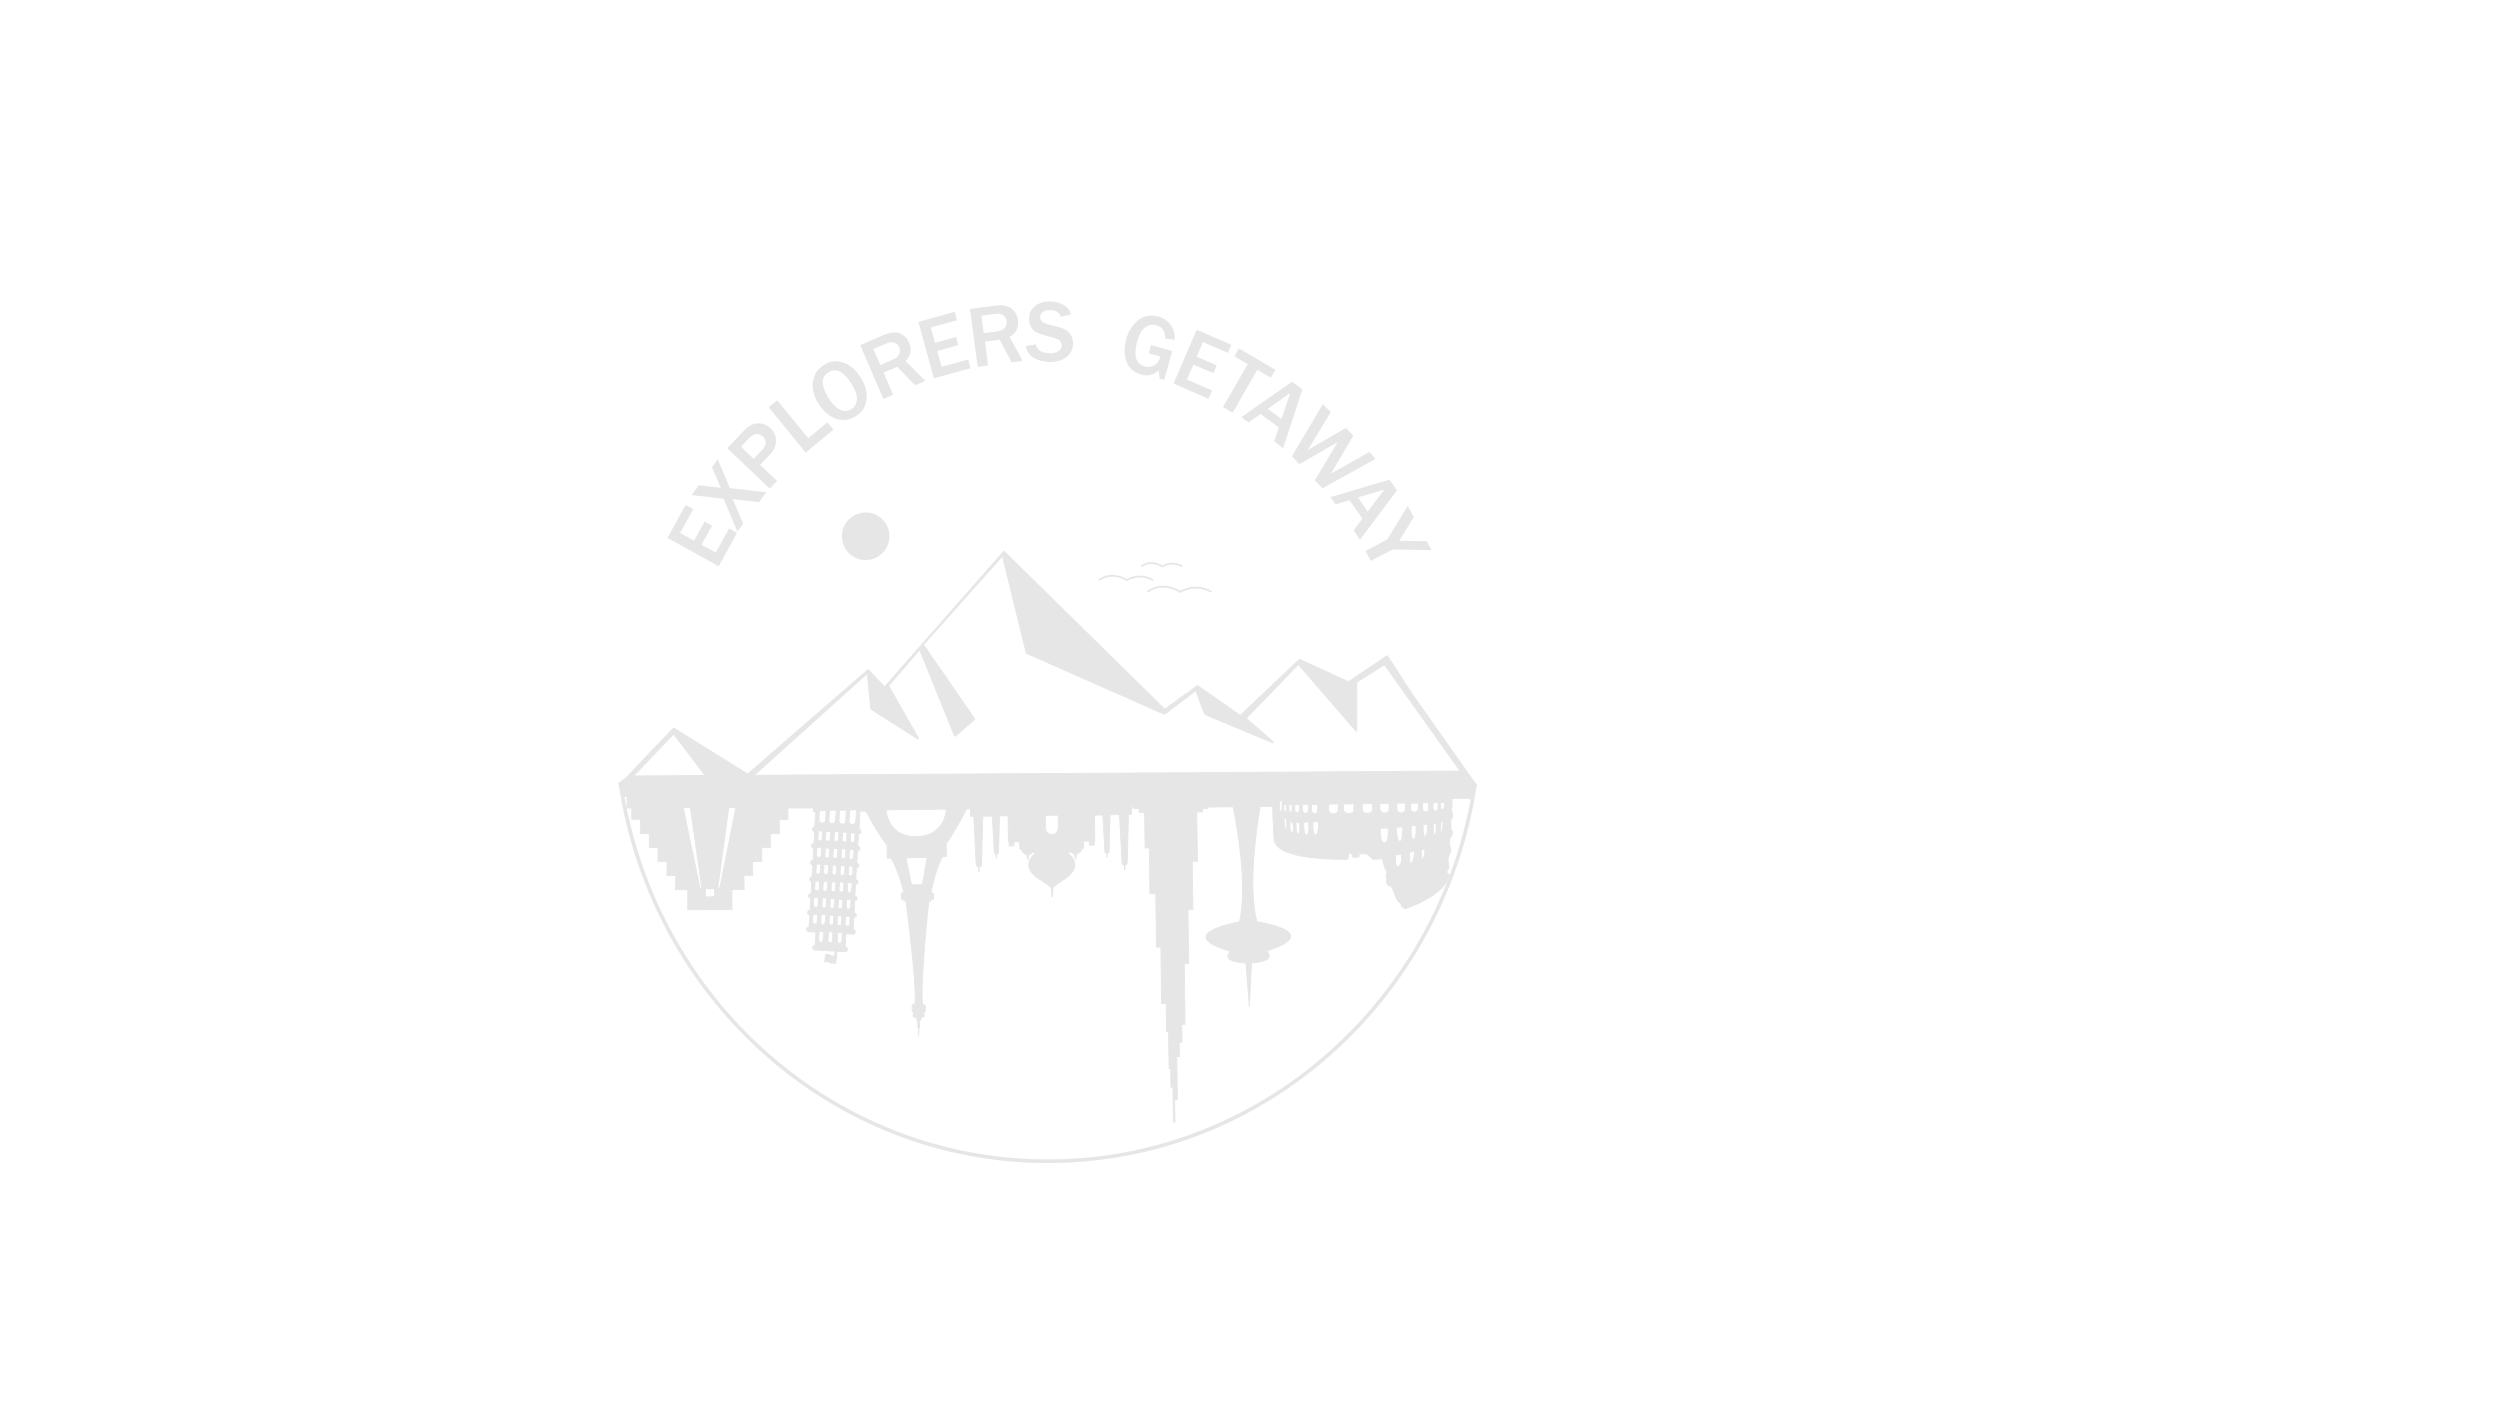 <?xml version="1.0" encoding="utf-8"?>
<!-- Generator: Adobe Illustrator 21.0.0, SVG Export Plug-In . SVG Version: 6.00 Build 0)  -->
<svg version="1.1" xmlns="http://www.w3.org/2000/svg" xmlns:xlink="http://www.w3.org/1999/xlink" x="0px" y="0px"
	 viewBox="0 0 1366 768" style="enable-background:new 0 0 1366 768;" xml:space="preserve">
<style type="text/css">
	.st0{fill:none;stroke:#000000;stroke-width:2;stroke-miterlimit:10;}
	.st1{fill:none;stroke:#E6E6E6;stroke-width:2;stroke-miterlimit:10;}
	.st2{stroke:#000000;stroke-width:0.5;stroke-miterlimit:10;}
	.st3{fill:#E6E6E6;stroke:#E6E6E6;stroke-width:0.5;stroke-miterlimit:10;}
	.st4{fill:#E6E6E6;}
	.st5{fill:none;stroke:#E6E6E6;stroke-miterlimit:10;}
</style>
<g id="Layer_2">
	<path class="st0" d="M339.2,428c0,0.2,0,0.3,0.1,0.5c0,0.1,0,0.2,0,0.3c0,0.3,0.1,0.5,0.1,0.7c0,0,0,0.1,0,0.1"/>
	<path class="st1" d="M339,428c17.2,116.9,115.2,206.5,233.5,206.5c118.2,0,216.1-89.4,233.5-206.1"/>
	<path class="st0" d="M805,428c0,0.2,0,0.4-0.1,0.6"/>
	<g id="Layer_1">
		<path class="st2" d="M340.5,428.7c0-0.1-0.2-0.2-0.3-0.2h-1.4c-0.1,0-0.2,0-0.2,0.1c0.1,0.1,0.2,0.1,0.3,0.1L340.5,428.7
			C340.5,428.8,340.5,428.7,340.5,428.7z"/>
		<path class="st2" d="M804.8,428.8L804.8,428.8c0.1,0,0.1-0.1,0.1-0.1C804.9,428.7,804.8,428.7,804.8,428.8z"/>
		<path class="st3" d="M806,428C806,428,806,428,806,428l-34.3-48.7l-13.5-20.8c-0.1-0.2-0.4-0.2-0.5-0.1l-20.8,14
			c-0.1,0.1-0.3,0.1-0.4,0l-26.3-12.1c-0.1-0.1-0.3,0-0.4,0.1l-31.9,30.3c-0.1,0.1-0.3,0.1-0.5,0l-22.9-16c-0.1-0.1-0.3-0.1-0.4,0
			l-17.4,12.6c-0.2,0.1-0.3,0.1-0.5,0l-87.4-85.9c-0.2-0.2-0.4-0.2-0.5,0l-64.7,73.6c-0.2,0.2-0.4,0.2-0.6,0l-8.4-9
			c-0.1-0.1-0.4-0.2-0.5,0l-65.4,56.8c-0.1,0.1-0.3,0.1-0.4,0l-40-24.9c-0.2-0.1-0.4-0.1-0.5,0.1c-2,2.1-17.6,18.3-25.2,26.5
			c-1.6,1.8-5.1,3.1-4.1,4.1c0,0,0,0.1,0.1,0.1c0-0.1,0.1-0.1,0.2-0.1h1.4c0.1,0,0.3,0.1,0.3,0.2c0,0,0,0,0,0.1c0,0,0,0,0,0v0.4
			c0,0.2-0.1,0.3-0.3,0.3h-0.6c0,0-0.1,0.1-0.1,0.1c0.2,1.8,0.5,3.6,0.8,5.4h2.3l0,6.4l2.6,0l0,6.2l4.7,0l0,7.8l4.9,0l0,7.6l4.7,0
			l0,7.7l5,0l-0.1,7.6l4.9,0l-0.2,7.7l6.7,0l0,11l24.1-0.1l0-11l6.7,0l-0.2-7.7l4.9,0l-0.1-7.6l5,0l0-7.7l4.7,0l0-7.5l4.9,0l0-7.8
			l4.7,0l0-6.2l14,0l0,2l1.2,0c0,1-0.1,2-0.2,3c-0.1,1.6-0.2,3.2-0.3,4.8c0,0.3-0.1,0.5-0.4,0.6c-0.6,0.1-0.9,0.6-0.9,1.1
			c0,0.6,0.3,1,0.8,1.2c0.3,0.1,0.4,0.2,0.4,0.5c-0.1,1.2-0.1,2.5-0.2,3.7c0,0.7-0.1,1.4-0.1,2.1c0,0.2-0.1,0.4-0.4,0.4
			c-0.6,0.1-1,0.6-1,1.2c0,0.6,0.3,1.1,0.9,1.3c0.2,0.1,0.3,0.2,0.3,0.4c0,0.8-0.1,1.6-0.1,2.5c0,1.1-0.2,2.3-0.2,3.4
			c0,0.2-0.1,0.4-0.4,0.4c-0.6,0.2-1,0.6-1,1.2c0,0.6,0.3,1,1,1.2c0.2,0.1,0.2,0.2,0.2,0.3c-0.1,1.3-0.2,2.5-0.2,3.7
			c0,0.7-0.1,1.4-0.1,2.2c0,0.2-0.1,0.4-0.4,0.5c-0.6,0.1-1,0.6-1,1.2c0,0.5,0.3,1,0.9,1.2c0.2,0.1,0.3,0.1,0.2,0.3
			c-0.1,2-0.2,4-0.3,6c0,0.2-0.1,0.3-0.3,0.4c-0.7,0.2-1.1,0.6-1.1,1.2c0,0.6,0.3,1,0.9,1.2c0.2,0.1,0.3,0.2,0.3,0.4
			c-0.1,2-0.3,3.9-0.4,5.9c0,0.2-0.1,0.3-0.3,0.4c-0.6,0.1-1,0.5-1,1.1c-0.1,0.5,0.2,1.1,0.7,1.3c0.5,0.2,0.5,0.4,0.4,0.7
			c-0.1,1.9-0.2,3.7-0.3,5.6c0,0.3-0.1,0.4-0.4,0.5c-0.7,0.1-1,0.7-0.9,1.4c0.1,0.6,0.6,1,1.2,1.1c1.1,0.1,2.1,0.1,3.2,0.2
			c0.6,0,0.6,0,0.6,0.6c-0.1,0.9-0.1,1.8-0.2,2.7c-0.1,1.2-0.2,2.4-0.2,3.6c0,0.3-0.1,0.3-0.4,0.4c-0.6,0.2-1,0.7-1,1.2
			c0,0.8,0.6,1.3,1.4,1.3c1.3,0,2.6,0.1,3.9,0.2c1.6,0.1,3.3,0.2,5,0.3c0.7,0,1.3,0.1,2,0.1c-0.1,0.8-0.1,1.5-0.2,2.3
			c0,0.1,0,0.1-0.1,0.2c-0.4,0.3-0.9,0.3-1.4,0.2c-0.4-0.1-0.7-0.3-1.1-0.5c-0.3-0.1-0.5-0.3-0.8-0.4c-0.6-0.2-1.1-0.2-1.6,0.2
			c-0.1,0-0.1,0.1-0.1,0.1c-0.1,1.3-0.2,2.5-0.3,3.7c0,0,0,0.1,0,0.1c0,0,0.1,0,0.1,0c0.4-0.2,0.8-0.3,1.2-0.3
			c0.3,0,0.6,0.2,0.8,0.3c0.4,0.2,0.8,0.4,1.2,0.6c0.3,0.1,0.7,0.2,1,0.1c0.3-0.1,0.5-0.2,0.7-0.3c0,0,0,0.1,0,0.1
			c0,0.2,0.4,0.4,0.6,0.4c0.2-0.1,0.4-0.3,0.4-0.4c0.1-1.1,0.2-2.3,0.3-3.4c0.1-1,0.1-1.9,0.2-2.9c0.2,0,0.4,0,0.6,0
			c1.3,0.1,2.6,0.1,3.9,0.2c0.7,0,1.2-0.4,1.3-1.1c0.1-0.6-0.3-1.2-0.9-1.4c-0.2-0.1-0.3-0.2-0.3-0.4c0.1-2.2,0.3-4.4,0.4-6.5
			c0-0.3,0.1-0.4,0.4-0.4c1.1,0.1,2.3,0.2,3.4,0.2c0.7,0,1.1-0.3,1.3-1c0.1-0.6-0.2-1.2-0.8-1.4c-0.3-0.1-0.3-0.3-0.3-0.5
			c0.1-1.3,0.1-2.5,0.2-3.7c0-0.7,0.1-1.4,0.1-2.1c0-0.2,0.1-0.4,0.4-0.4c0.6-0.2,1-0.6,1-1.1c0-0.6-0.3-1-0.9-1.3
			c-0.2-0.1-0.3-0.2-0.3-0.5c0.1-1,0-2,0.3-3c0,0,0-0.1-0.1-0.1c-0.1-0.1-0.1-0.3-0.1-0.4c0.1-0.8,0.1-1.6,0.1-2.4
			c0-0.3,0.1-0.4,0.4-0.4c0.6-0.1,1-0.6,1-1.2c0-0.5-0.4-1.1-0.9-1.2c-0.2-0.1-0.3-0.1-0.3-0.3c0.1-1.9,0.2-3.9,0.4-5.8
			c0-0.3,0-0.4,0.3-0.5c0.7-0.2,1-0.6,1-1.2c0-0.5-0.3-1-1-1.2c-0.2-0.1-0.2-0.2-0.2-0.3c0.1-2,0.2-4,0.3-5.9c0-0.2,0.1-0.4,0.3-0.4
			c0.6-0.2,1-0.6,1.1-1.2c0-0.5-0.3-1-0.9-1.3c-0.3-0.1-0.3-0.3-0.3-0.5c0.1-0.8,0.1-1.5,0.2-2.3c0.1-1.1,0.1-2.2,0.2-3.4
			c0-0.4,0.1-0.5,0.5-0.6c0.6-0.2,0.9-0.6,0.9-1.2c0-0.4-0.3-1-0.8-1.1c-0.5-0.1-0.5-0.4-0.4-0.8c0.1-1.9,0.3-3.7,0.4-5.6
			c0-0.3,0.1-0.4,0.4-0.5c0.6-0.1,1-0.6,1-1.1c0-0.6-0.2-1.1-0.8-1.3c-0.3-0.1-0.3-0.2-0.3-0.5c0.1-1.3,0.2-2.6,0.2-3.9
			c0.1-1.9,0.2-3.7,0.3-5.6l3.2,0c2.2,4,7.4,13.3,11.6,18.6l0.1,7.1l2.1,0c0,0,4.3,7,6.9,18.6l-1.3,0.7l0,3.1l1.4,0l0,1l1.1,0
			c0,0,6.1,44.9,4.9,56.4c0,0-1.3,0.1-1.5,0.5l0,2.8c0,0,0.5,1.2,1,1.7l0,0.7h-0.5l0,0.9c0,0,1.2,0.8,2.1,1l0,1.3l0.5,0l0,3.8l0.3,0
			l0.2,4.5l0.1-4.5h0.3l0-3.8l0.5,0l0-1.3c0.9-0.1,2.1-1,2.1-1v-0.8l-0.4,0l0-0.7c0.5-0.4,1-1.7,1-1.7l0-2.8
			c-0.3-0.3-1.5-0.4-1.5-0.4c-1.5-11.5,3.4-56.5,3.4-56.5l1.1,0l0-1l1.4,0l0-3.1l-1.3-0.6C511,475.1,515,468,515,468l2.1,0l-0.1-7.1
			c4-5.4,9.1-14.8,11.1-18.9l2.2,0l0,3.6c0,0.3,0.3,0.5,0.5,0.5l0.8,0c0.3,0,0.5,0.2,0.5,0.5l1.3,25.7c0,0.1,0,1.2,1.2,1.3
			c0,0,0.1,0,0.1,0.1l0.1,2.4c0,0,0,0.2,0.1,0.2c0.1,0,0.1-0.1,0.1-0.2c0,0,0,0,0,0l0-2.4c0,0,0-0.1,0.1-0.1
			c1.3-0.2,1.2-1.4,1.2-1.4l0.7-26.2l5.2-0.1l1.1,19.8c0,0.1,0,1,1,1l0.1,1.9c0,0,0,0.1,0.1,0.1c0.1,0,0.1-0.1,0.1-0.1l0-1.9
			c1-0.1,1-1,1-1.1v0l0.5-19.8l4.7-0.1l0.2,14.1l0.4,0l0,2.4l2.6,0l0-2.2l3.2,0l0,3.9l1,0c0,0-0.3,2,3,3.2c0,0,0,0,0,0
			c0,0.5,0.5,5.8,0.8,0c0,0,0,0,0,0c0.1,0,1.5-0.4,2.5-1.9l0.2,0l0,0.6l1.2,0v0.3c0,0-4.2,3.1-3.8,7.1c0.5,4,5.6,7,5.6,7
			s6.5,4.1,6.8,4.9c0,0,0.1,4.7,0.4,4.9h0.1c0.3-0.2,0.3-4.9,0.3-4.9c0.3-0.8,6.6-5,6.6-5s5.1-3.1,5.4-7.1c0.4-4-3.9-7-3.9-7v-0.3
			l1.1,0V465h0.2c1.1,1.4,2.5,1.8,2.6,1.8c0,0,0,0,0,0c0.4,5.7,0.7,0.4,0.8,0c0,0,0,0,0,0c3.2-1.3,2.9-3.3,2.9-3.3l1,0l0-3.9l3.2,0
			l0,2.2l2.6,0l0-2.3h0.4l-0.2-14.1l4.6-0.1l1.1,19.9c0,0.1,0,1,1,1l0.1,1.9c0,0,0,0.1,0.1,0.1c0.1,0,0.1-0.1,0.1-0.1c0,0,0,0,0,0
			l0-1.9c1-0.1,1-1,1-1.1v0l0.5-19.9l5.2-0.1l1.4,26.2c0,0.1,0,1.2,1.2,1.4c0,0,0,0,0,0.1l0.1,2.4c0,0,0,0.2,0.1,0.2
			c0.1,0,0.1-0.1,0.1-0.2c0,0,0,0,0,0l0-2.4c0,0,0,0,0.1-0.1c1.3-0.1,1.2-1.4,1.2-1.4l0.7-25.8c0-0.3,0.2-0.5,0.5-0.5l0.7,0
			c0.3,0,0.5-0.2,0.5-0.5l0-3.6l1.2,0l0,0.9l2.9,0l0,2.1l3,0l0.3,19.4l2.3,0l0.3,25l3.2,0l0.4,29.2l2.4,0l0.4,30.8l2.5,0l0.2,15.4
			l1.1,0l0.3,20.1l0.9,0l0.1,10.2l1.1,0l0.3,19.1l0.8,0l-0.2-12.2l1.5,0l-0.3-23.6l1.4,0l-0.1-7.8l1.5,0l-0.1-9.8l1.8,0l-0.4-33.2
			l2.4,0l-0.4-29.5l2.7,0l-0.4-26.4l2.9,0l-0.4-27l3.2,0l0-1.9l2.9,0l0-0.7v0l13.8-0.2c0,0,0,0.1,0,0.2c1.9,9.2,8.1,42.2,3.5,62.7
			c0,0-37.7,6.6-4.9,16.1c0,0-6.7,5.5,8.4,6.4l1.6,20.8l0.2,3l1.2-23.8c15-1.3,8.2-6.6,8.2-6.6c32.6-10.3-5.3-16-5.3-16
			c-5.1-20.2,0.2-53.2,1.8-62.6c0-0.1,0-0.2,0.1-0.3l6.7-0.1c0,0.1,0,0.2,0,0.4c0.1,1.5,0.2,3,0.2,4.4c0.2,4.2,0.4,8.4,0.6,12.6
			c0.1,1.8,0.8,3.3,2.1,4.6c1.7,1.6,3.7,2.6,5.9,3.3c6.2,2.2,12.7,2.8,19.2,3.3c2.1,0.1,4.3,0.2,6.4,0.3c2.1,0,4.1,0,6.2,0
			c0.4,0,0.6-0.2,0.7-0.6c0-0.6,0.2-1.2,0.2-1.8c0-0.5,0.3-0.7,0.8-0.7c1.5,0,1.3-0.1,1.3,1.2c0,0.1,0,0.1,0,0.2
			c0,0.4,0.2,0.6,0.6,0.6c0.6,0,1.1,0,1.7,0c1.4,0,1.4,0,1.4-1.3c0-0.4,0.1-0.6,0.6-0.6c1.1,0,2.1,0,3.2,0c0.3,0,0.6,0.1,0.8,0.3
			c0.8,0.8,1.7,1.5,2.5,2.3c0.3,0.3,0.7,0.4,1.1,0.4c1.2,0,2.4-0.1,3.5-0.3c0.6-0.1,0.9,0.1,1.1,0.7c0.4,1.3,0.8,2.7,1.2,4
			c0.2,0.6,0.4,1.3,0.9,1.8c0.5,0.5,0.5,1.2,0.1,1.8c-0.2,0.2-0.2,0.5-0.2,0.8c0.2,1.3,0.1,2.6,0.2,3.9c0,0.8,1.2,1.9,2,1.9
			c0.5,0,0.8,0.2,0.9,0.6c0.8,1.9,1.6,3.8,2.3,5.8c0.5,1.3,1.1,2.3,2.3,2.9c0.4,0.2,0.5,0.5,0.5,0.9c-0.1,0.6,0.2,0.9,0.7,1.2
			c0.3,0.2,0.5,0.4,0.8,0.6c0.4,0.4,0.8,0.4,1.3,0.2c2.5-0.9,5.1-1.9,7.5-3.1c4.3-2.1,8.4-4.5,11.7-7.9c1.9-1.9,3.4-4.1,4.1-6.7
			c0.2-0.5,0.1-0.9-0.4-1.2c-1.1-0.6-1-0.7-0.4-1.9c0.1-0.3,0.3-0.6,0.5-0.8c0.2-0.3,0.3-0.7,0.2-1c-0.2-0.9-0.2-1.8-0.3-2.8
			c-0.1-1.4-0.3-2.8,0.7-4.1c0.4-0.5,0.5-1.2,0.6-1.8c0.1-0.7,0.1-1.4-0.2-2.1c-0.2-0.4-0.3-0.7-0.3-1.1c0-0.5,0-1.1,0-1.6
			c-0.1-1.2-0.1-2.5,1-3.4c0.1,0,0.1-0.1,0.1-0.2c0.6-1.1,0.7-2.1-0.2-3.1c-0.2-0.2-0.2-0.5-0.2-0.8c0-1.2,0-2.4-0.1-3.6
			c0-0.5-0.1-1.1,0.5-1.4c0.1-0.1,0.2-0.3,0.2-0.4c0.2-0.8,0.2-1.7,0.2-2.5c0-0.8-0.5-1.5-0.6-2.3c0-0.5,0-1,0-1.5l0.4,0l0-4.8h9.8
			c0,0,0,0,0,0l0.2-1c-0.1,0.5-0.1,1-0.2,1.5c0.6-0.4,1.4-1.6,2-3.3C806.7,430.1,806.7,428.2,806,428z M382.5,485.3l-9.2-44l3.9,0
			l6.3,44L382.5,485.3z M346.2,424l21.5-22.6c0.2-0.2,0.4-0.1,0.6,0l17,22.3L346.2,424z M385.4,490.1l0-4.5l5,0l0,4.4L385.4,490.1z
			 M393.3,485.2h-1.1l6-44l3.9,0L393.3,485.2z M445.4,481.6c0-0.2,0.1-0.2,0.3-0.2c0.6,0,1.3,0.1,1.9,0.1c0.2,0,0.2,0.2,0.2,0.3
			c0,0.7-0.1,1.4-0.1,2.1c0,0.6-0.1,1.1-0.1,1.7c-0.1,0.9-0.9,1.4-1.8,1c-0.5-0.2-0.7-0.7-0.7-1
			C445.3,484.2,445.3,482.9,445.4,481.6z M457.2,459.8c-0.7,0.2-1.5-0.3-1.5-1c0-0.6,0-1.1,0.1-1.7c0-0.7,0.1-1.3,0.1-2
			c0-0.7,0-0.7,0.6-0.7c0.5,0,1,0,1.5,0.1c0.3,0,0.4,0.1,0.4,0.4c-0.1,1.2-0.2,2.5-0.2,3.7C458.1,459.2,457.8,459.7,457.2,459.8z
			 M457.8,464c-0.1,1.3-0.2,2.6-0.2,3.9c0,0.7-0.6,1.1-1.3,1.1c-0.7,0-1.2-0.5-1.2-1.2l0-0.3c0.1-1.2,0.2-2.4,0.2-3.6
			c0-0.3,0.1-0.3,0.4-0.3c0.6,0,1.2,0.1,1.8,0.1C457.8,463.7,457.8,463.8,457.8,464z M456.9,443c-0.1,1.8-0.2,3.6-0.4,5.5
			c-0.1,0.9-0.9,1.5-1.9,1.5c-0.9,0-1.7-0.8-1.7-1.6c0-1,0.1-2,0.2-3c0-0.8,0.1-1.5,0.1-2.3c0-0.1,0-0.1,0-0.2
			c0.1-0.1,0.2-0.2,0.4-0.2c0.5,0,1,0,1.5,0c0.5,0,1,0,1.5,0c0.2,0,0.3,0,0.3,0.2C456.9,442.9,456.9,443,456.9,443z M453.5,454.3
			c0.3,0,0.4,0.1,0.3,0.3c-0.1,1.3-0.1,2.6-0.2,4c-0.1,0.7-0.6,1.1-1.4,1c-0.6,0-1.1-0.5-1.1-1.2c0-0.1,0-0.2,0-0.3c0,0,0,0,0,0
			c0.1-1.2,0.1-2.3,0.2-3.5c0-0.4,0.1-0.5,0.5-0.4C452.5,454.3,453,454.3,453.5,454.3z M451.8,468.8c-0.7,0-1.1-0.6-1.1-1.5
			c0.1-1.1,0.2-2.3,0.2-3.6c0-0.2,0.1-0.3,0.3-0.3c0.6,0,1.3,0.1,1.9,0.1c0.2,0,0.2,0.1,0.2,0.3c-0.1,1.3-0.2,2.6-0.2,3.9
			C453.1,468.3,452.6,468.8,451.8,468.8z M452.8,472.9c-0.1,1.3-0.2,2.6-0.3,3.9c0,0.6-0.7,1.1-1.3,1.1c-0.7,0-1.1-0.5-1.2-1.5
			c0.1-1.1,0.2-2.4,0.2-3.6c0-0.3,0.1-0.4,0.4-0.4c0.6,0,1.2,0.1,1.8,0.1C452.8,472.6,452.8,472.7,452.8,472.9z M451.2,447
			c0,0.4,0,0.8-0.1,1.1c-0.1,1-0.9,1.7-1.9,1.6c-1,0-1.8-0.8-1.7-1.8c0-1.6,0.2-3.1,0.2-4.7c0-0.1,0-0.1,0-0.2
			c0.1-0.1,0.2-0.2,0.4-0.2c0.5,0,1,0,1.5,0c0.5,0,1,0,1.5,0c0.2,0,0.3,0,0.3,0.2c0,0,0,0.1,0,0.1
			C451.3,444.4,451.3,445.7,451.2,447z M449.3,454.1c0.2,0,0.2,0.1,0.2,0.3c-0.1,0.9-0.1,1.9-0.2,2.8c0,0.4,0,0.8-0.1,1.1
			c-0.1,0.8-0.6,1.2-1.3,1.2c-0.7-0.1-1.1-0.6-1-1.3l0-0.2c0.1-1.3,0.2-2.5,0.2-3.7c0-0.2,0.1-0.3,0.3-0.3
			C448,454,448.6,454,449.3,454.1z M446.9,463.1c0.6,0,1.2,0.1,1.8,0.1c0.2,0,0.3,0.1,0.2,0.3c-0.1,1.3-0.2,2.5-0.2,3.8
			c0,0.7-0.6,1.2-1.3,1.2c-0.7,0-1.2-0.6-1.2-1.2c0-0.1,0-0.2,0-0.4c0-1.1,0.1-2.3,0.2-3.4C446.5,463.2,446.6,463.1,446.9,463.1z
			 M446.6,472.2c0.5,0,1,0,1.5,0.1c0.2,0,0.3,0.1,0.3,0.3c-0.1,1.2-0.2,2.5-0.2,3.8c0,0.7-0.6,1.3-1.2,1.2c-0.6,0-1.3-0.5-1.2-1.3
			c0.1-1.3,0.2-2.6,0.3-3.9c0-0.2,0.1-0.3,0.3-0.2C446.4,472.2,446.5,472.2,446.6,472.2z M446.6,502.4c0,0.5,0,1-0.1,1.5
			c-0.1,0.6-0.7,1.1-1.3,1c-0.7,0-1.2-0.6-1.2-1.2c0-1.1,0.1-2.2,0.2-3.3c0-0.1,0-0.1,0-0.2c0-0.6,0-0.6,0.8-0.6
			c0.4,0,0.8,0,1.3,0.1c0.3,0,0.4,0.2,0.3,0.4C446.7,500.8,446.7,501.6,446.6,502.4z M447,494.8c0,0.6-0.6,1.1-1.3,1
			c-0.6,0-1.2-0.5-1.2-1.2c0-0.8,0.1-1.7,0.1-2.5c0-0.5,0.1-0.9,0.1-1.4c0-0.3,0.1-0.5,0.5-0.4c0.1,0,0.1,0,0.1,0c0.5,0,1,0,1.4,0.1
			c0.3,0,0.4,0.1,0.4,0.4C447.2,492.3,447.2,493.5,447,494.8z M449.8,512.6c0,0.4-0.1,0.9-0.1,1.3c-0.1,0.6-0.5,1-1.2,1
			c-0.7,0-1.1-0.5-1.2-1.1c0-0.2,0-0.3,0-0.4c0.1-1.5,0.2-2.9,0.3-4.3c0-0.2,0.1-0.3,0.3-0.3c0.6,0,1.2,0.1,1.8,0.1
			c0.3,0,0.3,0.1,0.3,0.4C450,510.4,449.9,511.5,449.8,512.6z M450.9,504.2c-0.1,0.6-0.6,1.1-1.3,1.1c-0.7,0-1.1-0.5-1.1-1.2
			c0-0.1,0-0.3,0-0.4c0.1-1.3,0.1-2.5,0.2-3.7c0-0.2,0.1-0.3,0.3-0.3c0.6,0,1.2,0.1,1.8,0.1c0.3,0,0.4,0.1,0.4,0.4
			C451.1,501.6,451,502.9,450.9,504.2z M451.5,495.1c0,0.6-0.6,1-1.3,1c-0.6,0-1.2-0.6-1.1-1.2c0.1-1.3,0.2-2.6,0.2-4
			c0-0.4,0.3-0.2,0.5-0.3c0.5,0,1.1,0.1,1.6,0.1c0.2,0,0.3,0.1,0.3,0.3C451.6,492.5,451.6,493.8,451.5,495.1z M452,486
			c0,0.6-0.6,1.1-1.3,1c-0.6,0-1.1-0.5-1.1-1.3c0.1-1.3,0.2-2.6,0.2-3.9c0-0.2,0.1-0.3,0.3-0.2c0.6,0,1.2,0.1,1.8,0.1
			c0.3,0,0.3,0.1,0.3,0.3C452.2,483.3,452.1,484.6,452,486z M455.1,509.6c0,0.8-0.1,1.6-0.1,2.4c0,0.6-0.1,1.2-0.1,1.8
			c0,0.8-0.5,1.3-1.2,1.3c-0.8,0-1.2-0.4-1.3-1.1v-0.3h0c0.1-1.4,0.2-2.9,0.3-4.3c0-0.2,0.1-0.3,0.3-0.3c0.6,0,1.3,0.1,1.9,0.1
			C455.1,509.3,455.1,509.4,455.1,509.6z M455.4,504.5c0,0.5-0.6,1-1.2,1c-0.6,0-1.1-0.4-1.2-0.9c0-0.2,0-0.4,0-0.7c0,0,0,0,0,0
			c0.1-1.2,0.1-2.3,0.2-3.5c0-0.3,0.1-0.4,0.4-0.3c0.5,0,1.1,0,1.6,0.1c0.3,0,0.4,0.1,0.4,0.4C455.5,501.9,455.5,503.2,455.4,504.5z
			 M456.2,491.6c-0.1,1.2-0.1,2.4-0.3,3.7c0,0.7-0.6,1.1-1.3,1.1c-0.6,0-1.1-0.6-1.1-1.2c0-0.7,0.1-1.4,0.1-2.2
			c0-0.6,0.1-1.1,0.1-1.7c0-0.3,0.1-0.4,0.4-0.3c0.6,0,1.2,0.1,1.8,0.1C456.3,491.1,456.1,491.4,456.2,491.6z M456.5,486.3
			c0,0.6-0.7,1-1.2,1c-0.7,0-1.2-0.6-1.2-1.2c0.1-1.3,0.2-2.7,0.2-4c0-0.2,0.1-0.3,0.3-0.2c0.1,0,0.3,0,0.4,0c0.5,0,1,0.1,1.5,0.1
			c0.2,0,0.3,0.1,0.3,0.3C456.6,483.5,456.6,484.9,456.5,486.3z M457,477c0,0.6-0.5,1.1-1.2,1.1c-0.6,0-1.2-0.5-1.2-1.1
			c0-0.8,0.1-1.7,0.1-2.5c0-0.4,0.1-0.8,0.1-1.2c0-0.6,0-0.6,0.6-0.6c0.5,0,0.9,0,1.4,0.1c0.3,0,0.4,0.1,0.4,0.4
			C457.2,474.5,457.1,475.7,457,477z M457.6,500.6c0-0.2,0.1-0.3,0.3-0.3c0.7,0,1.3,0.1,1.9,0.1c0.2,0,0.2,0.1,0.2,0.2
			c-0.1,1.3-0.1,2.6-0.2,3.9c0,0.6-0.4,1-0.9,1.2c-0.5,0.1-1,0-1.3-0.5c-0.2-0.2-0.2-0.3-0.2-1.3C457.5,503,457.5,501.8,457.6,500.6
			z M460.2,509.9c0,0.8-0.1,1.6-0.1,2.4c0,0.6-0.1,1.2-0.1,1.8c0,0.8-0.5,1.3-1.2,1.3c-0.8,0-1.2-0.4-1.3-1.1V514
			c0.1-1.4,0.2-2.8,0.3-4.3c0-0.2,0.1-0.3,0.3-0.3c0.6,0,1.2,0.1,1.9,0.1C460.2,509.6,460.2,509.7,460.2,509.9z M460.3,495.6
			c0,0.6-0.6,1-1.2,1c-0.6,0-1.1-0.4-1.2-1c0-0.2,0-0.4,0-0.4c0.1-1.3,0.1-2.5,0.2-3.6c0-0.3,0.1-0.4,0.4-0.3
			c0.6,0.1,1.2,0.1,1.7,0.1c0.2,0,0.3,0.1,0.3,0.3C460.5,492.9,460.5,494.3,460.3,495.6z M462.2,446.9c0,0.5-0.1,1.1-0.1,1.6
			c0,0.7-0.3,1.3-1,1.6c-0.7,0.3-1.4,0.3-2-0.2c-0.7-0.5-0.7-1.2-0.7-1.9c0.1-1.3,0.2-2.7,0.2-4c0-0.3,0.1-0.7,0.1-1
			c0,0,0-0.1,0-0.1c0-0.1,0.1-0.2,0.3-0.2c0.5,0,1,0,1.5,0c0.5,0,1,0,1.5,0c0.2,0,0.3,0,0.4,0.2c0,0,0,0.1,0,0.2
			C462.3,444.3,462.3,445.6,462.2,446.9z M462.5,454.8c0.2,0,0.3,0.1,0.3,0.3c-0.1,1.3-0.1,2.6-0.2,3.8c0,0.7-0.6,1.2-1.2,1.2
			c-0.6,0-1.2-0.5-1.2-1.2c0.1-1.3,0.2-2.5,0.2-3.8c0-0.4,0.2-0.5,0.5-0.4c0.1,0,0.2,0,0.2,0C461.6,454.7,462,454.8,462.5,454.8z
			 M460.9,486.4c-0.1,0.7-0.6,1.1-1.4,1c-0.6,0-1.1-0.6-1.1-1.3c0.1-1.3,0.2-2.6,0.3-3.9c0-0.2,0.1-0.3,0.3-0.3
			c0.6,0,1.1,0.1,1.7,0.1c0.4,0,0.4,0,0.4,0.4C461.1,483.8,461,485.1,460.9,486.4z M461.7,473.4c0,0.8-0.1,1.6-0.1,2.4
			c0,0.4-0.1,0.9-0.1,1.3c0,0.8-0.7,1.3-1.3,1.2c-0.7,0-1.2-0.6-1.2-1.3c0.1-1.3,0.2-2.6,0.3-3.8c0-0.2,0.1-0.3,0.3-0.2
			c0.6,0,1.2,0.1,1.9,0.1C461.7,473,461.7,473.2,461.7,473.4z M460.7,469.2c-0.7,0-1.1-0.5-1.1-1.2c0.1-1.4,0.2-2.7,0.2-4
			c0-0.2,0.1-0.2,0.3-0.2c0.6,0,1.2,0.1,1.8,0.1c0.3,0,0.3,0.1,0.3,0.4c-0.1,1.3-0.2,2.6-0.3,3.9C462,468.8,461.4,469.3,460.7,469.2
			z M464.5,501.1c0,0,0,0.1,0,0.2c-0.1,1.2-0.1,2.3-0.2,3.5c0,0.8-0.5,1.2-1.2,1.2c-0.7,0-1.3-0.5-1.3-1.1c0-0.6,0-1.2,0.1-1.8
			c0-0.6,0.1-1.3,0.1-1.9c0-0.6,0-0.6,0.6-0.6c0.5,0,0.9,0.1,1.4,0.1C464.4,500.6,464.6,500.7,464.5,501.1z M464.8,495.6
			c0,0.7-0.5,1.2-1.2,1.2c-0.7,0-1.2-0.4-1.2-1.1c0-0.4,0-0.7,0-1.1c0-0.9,0.1-1.9,0.2-2.8c0-0.4,0.1-0.5,0.5-0.4
			c0.5,0,0.9,0.1,1.4,0.1c0.5,0,0.5,0,0.5,0.5C465,493.2,464.9,494.4,464.8,495.6z M465.3,486.6c-0.1,0.7-0.6,1.1-1.2,1.1
			c-0.7,0-1.1-0.5-1.1-1.2v-0.3h0l0.2-3.6c0-0.2,0.1-0.3,0.3-0.3c0.6,0,1.2,0.1,1.8,0.1c0.3,0,0.4,0.2,0.4,0.4
			C465.5,484.1,465.4,485.3,465.3,486.6z M466.1,473.6c0,0.8-0.1,1.6-0.1,2.4c0,0.5-0.1,1-0.1,1.5c0,0.6-0.5,1.1-1.2,1.1
			c-0.7,0-1.3-0.6-1.2-1.3c0.1-1.3,0.2-2.5,0.2-3.8c0-0.3,0.2-0.3,0.4-0.3c0.6,0,1.2,0.1,1.8,0.1
			C466.1,473.3,466.1,473.4,466.1,473.6z M466.4,468.5c0,0.6-0.7,1.1-1.3,1c-0.7,0-1.2-0.6-1.2-1.3c0.1-1.3,0.2-2.6,0.3-3.9
			c0-0.2,0.1-0.3,0.3-0.2c0.6,0,1.3,0.1,1.9,0.1c0.2,0,0.3,0.1,0.2,0.3C466.6,465.8,466.5,467.1,466.4,468.5z M467,459.3
			c0,0.6-0.6,1.1-1.2,1.1c-0.7,0-1.2-0.5-1.2-1.1c0-0.9,0.1-1.9,0.1-2.8c0-0.3,0-0.6,0-0.8c0-0.6,0-0.6,0.8-0.6
			c0.4,0,0.9,0.1,1.4,0.1c0.3,0,0.4,0.1,0.3,0.4C467.1,456.7,467.1,458,467,459.3z M467.7,447.3c0,0.5-0.1,1-0.1,1.4
			c0,1.1-0.8,1.8-1.9,1.8c-1,0-1.9-0.8-1.8-1.9c0.1-1.5,0.2-3,0.3-4.5c0-0.4,0.1-0.8,0.1-1.2c0-0.1,0-0.2,0-0.2
			c0-0.1,0.2-0.2,0.4-0.2c0.3,0,0.5,0,0.8,0v0c0.7,0,1.4,0,2.1,0c0.2,0,0.3,0,0.4,0.2c0,0.1,0,0.1,0,0.2
			C467.9,444.4,467.8,445.9,467.7,447.3z M504,483.4l-5.9,0.1l-3.1-14.8l11.6-0.2L504,483.4z M501,457.1l-0.9,0
			c0,0-14.1,1.1-16-14.6l33-0.4C515.6,457.8,501,457.1,501,457.1z M574.8,456c-3.1,0-3.6-3.2-3.6-3.2l-0.1-7.3l7.1-0.1l0.1,7.3
			C578.2,452.7,577.9,456,574.8,456z M700.4,442.8c-0.1,0.3-0.1,0.6-0.5,0.7c-0.4,0-0.5-0.3-0.6-0.6c-0.1-0.2-0.1-0.5-0.1-0.7
			c0-0.7,0-1.4,0-2v-0.4c0-0.5,0-1,0-1.5c0-0.8,0.6-0.6,1-0.7c0.5-0.1,0.4,0.4,0.4,0.6c0,0.5,0,1,0,1.5l0,0.4v0.1
			C700.5,441,700.7,441.9,700.4,442.8z M701.5,439.7l1.4,0l0,0.4v0.1h0c0,0.8,0.1,1.7,0,2.5c0,0.4,0,1-0.6,1.1
			c-0.6,0-0.7-0.6-0.7-1.1c0-0.9-0.1-1.8-0.1-2.6C701.5,440,701.5,439.8,701.5,439.7z M703.2,453.2c0,0.3,0,0.7-0.4,0.7
			c-0.3,0-0.4-0.4-0.4-0.6c-0.1-0.4-0.2-0.7-0.3-1.1c-0.2-1.4-0.3-2.8-0.5-4.2c0-0.2-0.3-0.7,0.3-0.7c0.4,0,1-0.1,1,0.6
			c0.1,1.2,0.3,2.4,0.2,3.5C703.2,452.1,703.2,452.7,703.2,453.2z M704.7,443.5c-0.2-0.3-0.4-0.6-0.4-1c0-0.8,0-1.6,0-2.4
			c0-0.1,0-0.3,0-0.4l1.7,0v0.5l0,2c0,0.5-0.1,0.9-0.3,1.3C705.5,443.9,705,444,704.7,443.5z M706.5,454.5c-0.1,0.3-0.2,0.6-0.5,0.6
			c-0.4,0-0.5-0.3-0.7-0.6c-0.3-0.6-0.3-1.2-0.4-1.8c-0.1-1.1-0.1-2.2,0-3.3c0-0.4,0.1-0.4,0.5-0.3c0.7,0.2,1.2,0.5,1.2,1.3
			c0,0.5,0.1,1.1,0.1,1.6C706.7,452.9,706.7,453.7,706.5,454.5z M707.5,442.4l0-2.3l0-0.5l2.5,0v0.5c0,0.8,0,1.5,0,2.2
			c0,0.5-0.2,0.9-0.4,1.3c-0.4,0.7-1.1,0.7-1.6,0.1C707.6,443.4,707.5,442.9,707.5,442.4z M710,454.8c0,0.2-0.1,0.4-0.2,0.5
			c-0.1,0.2-0.2,0.4-0.5,0.4c-0.3,0-0.4-0.2-0.5-0.4c-0.5-0.9-0.5-2-0.6-3c-0.1-0.8,0-1.6-0.1-2.4c0-0.4,0.1-0.5,0.5-0.5
			c1.4-0.1,1.5-0.1,1.5,1.3l0,1C710.3,452.7,710.2,453.7,710,454.8z M712.1,443.7c-0.4-0.5-0.5-1-0.5-1.5c0-0.7,0-1.4,0-2.1
			c0-0.2,0-0.3,0-0.5l3.4,0v0.5c0,0.7,0,1.4,0,2.1c0,0.5-0.1,1-0.4,1.4C714.1,444.6,712.8,444.7,712.1,443.7z M714.9,455
			c-0.1,0.5-0.3,1.2-1,1.3c-0.7,0-0.9-0.7-1.1-1.2c-0.4-1.8-0.6-3.6-0.4-5.4c0-0.3,0.2-0.4,0.5-0.5c2.1-0.2,2.1-0.2,2.2,1.8l0,0.6
			C715.2,452.7,715.2,453.8,714.9,455z M716.6,440.1c0-0.2,0-0.4,0-0.6l3.4,0v0.6c0,0.8,0,1.6,0,2.4c0,0.5-0.1,1-0.4,1.4
			c-0.5,0.8-1.5,1-2.3,0.3c-0.5-0.4-0.7-1-0.7-1.6C716.6,441.8,716.6,440.9,716.6,440.1z M719.9,455.1c0,0.2-0.1,0.3-0.2,0.5
			c-0.5,0.8-1.2,0.8-1.6,0c-0.5-0.9-0.6-1.8-0.7-2.8c-0.1-0.5,0-1,0-1.5c0,0,0,0,0,0c0-0.6,0-1.1,0-1.7c0-0.4,0.1-0.6,0.6-0.6
			c0.6,0,1.2,0,1.8,0c0.4,0,0.6,0.2,0.7,0.5C720.3,451.4,720.4,453.3,719.9,455.1z M728.8,444.7c-1.6,0-2.7-0.9-2.8-2.3
			c0-0.8,0-1.6,0-2.3l0-0.7l5.2-0.1c0,0.2,0,0.5,0,0.7c0,0.8,0,1.6,0,2.3C731.2,443.6,730.1,444.6,728.8,444.7z M739,443.9
			c-1,0.7-2.2,0.9-3.4,0.4c-0.9-0.4-1.5-1.1-1.5-2.1c0-0.7,0-1.5,0-2.2v-0.7l5.7-0.1v0.8c0,0.7,0,1.5,0,2.2
			C739.9,442.9,739.6,443.5,739,443.9z M748.8,444c-1.3,0.7-2.9,0.5-3.8-0.3c-0.5-0.4-0.7-0.9-0.7-1.5c0-0.7,0-1.4,0-2.2
			c0-0.3,0-0.5,0-0.8l5.7-0.1c0,0,0,0,0,0c0,0.3,0,0.6,0,0.9c0,0.7,0,1.3,0,2C750.1,442.9,749.7,443.6,748.8,444z M758.1,458.6
			c-0.1,0.4-0.2,0.8-0.4,1.1c-0.6,1.1-1.6,1.2-2.4,0.1c-0.6-0.8-0.7-1.7-0.9-2.6c-0.2-0.8-0.2-1.7-0.2-2.6c0-0.6,0-1.2,0-1.7
			c0-0.3,0.1-0.5,0.4-0.4c1,0.1,2.1,0,3.1-0.1c0.5-0.1,0.8,0.1,0.8,0.6C758.5,454.9,758.6,456.8,758.1,458.6z M756.5,444.3
			c-1.1,0-2.4-0.9-2.5-2c0-0.8,0-1.6-0.1-2.4c0-0.3,0-0.6,0-0.9l5.1-0.1v0.2c0,0.3,0,0.5,0,0.8c0,0.7,0,1.5,0,2.2
			C759.1,443.4,758.1,444.2,756.5,444.3z M765.5,471.6c-0.3,1.1-1.2,1.9-2.2,1.9c-0.2,0-0.4,0-0.4-0.3c-0.2-1.3-0.5-2.7-0.4-3.8
			c0-0.7,0-1.2,0-1.7c0-0.4,0.2-0.5,0.5-0.6c0.8-0.1,1.5-0.2,2.3-0.4c0.4-0.1,0.5,0.1,0.5,0.4C765.8,468.6,765.9,470.1,765.5,471.6z
			 M765.9,458.4c-0.2,0.6-0.3,1.3-1,1.3c-0.7,0-1-0.7-1.1-1.2c-0.7-1.9-0.7-4-0.7-6c0-0.3,0.1-0.4,0.4-0.5c0.8-0.1,1.5-0.1,2.3-0.2
			c0.4,0,0.5,0.1,0.5,0.4l0,2.1C766.3,455.7,766.3,457.1,765.9,458.4z M765.5,444.2c-1.1,0-2.2-0.9-2.2-1.9c0-0.8,0-1.6-0.1-2.4
			c0-0.3,0-0.7,0-1l4.7-0.1v0.1c0,0.3,0,0.6,0,0.9c0,0.7,0,1.4,0,2.1C767.9,443.3,766.9,444.1,765.5,444.2z M772,470.5
			c-0.2,0.4-0.4,0.8-0.9,1c-0.4,0.1-0.7,0.1-0.7-0.5c-0.2-1.5,0-3.1-0.3-4.6c-0.1-0.5,0.1-0.7,0.6-0.8c0.6-0.1,1.1-0.2,1.7-0.4
			c0.4-0.1,0.6,0,0.5,0.4C772.7,467.3,772.5,469,772,470.5z M773.4,457.1c-0.1,0.3-0.2,0.7-0.3,1c-0.1,0.3-0.3,0.5-0.7,0.5
			c-0.4,0-0.6-0.3-0.7-0.6c-0.4-0.9-0.5-1.9-0.6-2.8c-0.1-0.6,0-1.1,0-1.7c0-0.6,0-1.3,0-1.9c0-0.4,0.1-0.5,0.5-0.5
			c2.2-0.1,2.2-0.1,2.2,2C773.8,454.4,773.7,455.8,773.4,457.1z M772.8,443.8c-1.1,0-2-0.9-2.1-2c0-0.5,0-1,0-1.5v-0.3l0-1.1
			l4.3-0.1c0,0.4,0,0.8,0,1.1c0,0.6,0,1.2,0,1.8C775,442.9,774.2,443.7,772.8,443.8z M778,468.2c-0.2,0.5-0.4,0.9-0.8,1.2
			c-0.4,0.3-0.6,0.2-0.6-0.3l0-2.1h0c0-0.7,0-1.4,0-2.1c0-0.4,0.1-0.6,0.5-0.7c0.4-0.1,0.7-0.2,1-0.3c0.4-0.1,0.5,0,0.5,0.4
			C778.6,465.7,778.5,466.9,778,468.2z M779.5,455.8c-0.1,0.5-0.2,1.1-0.8,1.1c-0.7,0-0.7-0.7-0.8-1.2c-0.2-1-0.3-2-0.3-3.1
			c0-0.3,0-0.8,0-1.3c0-0.5,0.1-0.7,0.6-0.7c0.5,0,0.9-0.1,1.3-0.2c0.4-0.1,0.6,0,0.5,0.4C780,452.5,780,454.2,779.5,455.8z
			 M780.1,443.1c-0.6,0.8-1.7,0.8-2.3-0.1c-0.3-0.4-0.5-0.9-0.5-1.5c0-0.6,0-1.1,0-1.7c0-0.4,0-0.8,0-1.1l3.3,0l0,1.2l0,1.8
			C780.7,442.1,780.5,442.7,780.1,443.1z M784.5,455.2c-0.1,0.4-0.1,0.9-0.6,1c-0.5,0-0.5-0.6-0.6-1c-0.2-0.7-0.1-1.5-0.1-2.2
			c0-0.9,0.1-1.8,0.1-2.6c0-0.7,0.6-0.6,1-0.7c0.5,0,0.4,0.4,0.4,0.6C784.7,452,784.8,453.6,784.5,455.2z M785.7,441.4
			c0,1-0.6,1.8-1.4,1.8c-0.7,0-1.3-0.7-1.3-1.8c0-0.5,0-1,0-1.6c0-0.4,0-0.8,0-1.2l2.8,0c0,0.4,0,0.8,0,1.2
			C785.8,440.4,785.8,440.9,785.7,441.4z M788.5,449.3c-0.1,1.5-0.1,3.1-0.5,4.6c-0.1,0.3-0.1,0.7-0.5,0.7c-0.4,0-0.4-0.4-0.4-0.7
			c0-0.2,0-0.4,0-0.6c0-1.2,0-2.5,0.2-3.7c0-0.4,0.8-0.8,1.1-0.6C788.6,449,788.6,449.2,788.5,449.3z M789.2,441.3
			c-0.2,0.5-0.4,1-1.1,1c-0.6,0-0.8-0.5-1-0.9c-0.1-0.2-0.1-0.5-0.1-0.7c0-0.3,0-0.6,0-0.9c0-0.4,0-0.8,0-1.2l2.2,0l0,1.3l0,0.9
			C789.3,440.9,789.3,441.1,789.2,441.3z M412.1,423.6l61.2-55.1c0.2-0.2,0.6-0.1,0.6,0.2l1.9,18.6c0,0.1,0.1,0.2,0.2,0.3l25.3,16.1
			c0.3,0.2,0.7-0.2,0.5-0.5L485.7,375c-0.1-0.1-0.1-0.3,0-0.4l16.4-19.2c0.2-0.2,0.5-0.2,0.6,0.1l18.8,46.5c0.1,0.2,0.4,0.3,0.6,0.2
			l10.3-9c0.1-0.1,0.2-0.3,0.1-0.5l-27.7-40.2c-0.1-0.1-0.1-0.3,0-0.5l42.5-47.7c0.2-0.2,0.6-0.1,0.6,0.2l12.8,52.2
			c0,0.1,0.1,0.2,0.2,0.3l75.1,33.2c0.1,0,0.3,0,0.4,0l16.6-12.5c0.2-0.2,0.5-0.1,0.6,0.2l4.6,12.3c0,0.1,0.1,0.2,0.2,0.2l36.8,15.4
			c0.4,0.2,0.7-0.4,0.4-0.6l-14.4-12.5c-0.2-0.1-0.2-0.4,0-0.5l27.9-28.8c0.2-0.2,0.4-0.2,0.6,0l31,35.8c0.2,0.3,0.7,0.1,0.7-0.3
			v-26c0-0.1,0.1-0.3,0.2-0.3l14.6-9.2c0.2-0.1,0.4-0.1,0.5,0.1l41.1,57.8L412.1,423.6z M804.9,428.8L804.9,428.8
			c-0.1,0,0-0.1,0-0.1C804.9,428.7,804.9,428.7,804.9,428.8z"/>
		<g>
			<path class="st4" d="M402.7,291.2l-10,18.2l-28-15.5l9.9-18l4.2,2.3l-7.2,13l7.6,4.2L385,285l4.1,2.2l-5.8,10.4l7.8,4.3l7.3-13.2
				L402.7,291.2z"/>
			<path class="st4" d="M418.7,269l-4,5.4l-14.4-1.7l5.8,13.5l-3.2,4.3l-7.5-18l-17.5-2l3.9-5.4l12.1,1.5l-4.9-11.3l3.2-4.4
				l6.6,15.8L418.7,269z"/>
			<path class="st4" d="M424.6,262.8l-4,4.2l-23.2-22.1l9-9.5c2.6-2.7,5.2-4.1,7.8-4.1c2.6,0,4.8,0.9,6.7,2.6c2.1,2,3.2,4.4,3.1,7
				c0,2.7-1.1,5.1-3.2,7.3l-5.5,5.8L424.6,262.8z M411.8,250.7l4.7-4.9c1.2-1.3,1.8-2.6,1.9-3.9c0-1.3-0.5-2.4-1.6-3.4
				c-1-0.9-2.1-1.4-3.3-1.4s-2.7,0.8-4.3,2.4l-4.3,4.6L411.8,250.7z"/>
			<path class="st4" d="M455.4,234.8l-15.2,12.5l-20.2-24.8l4.7-3.8l16.9,20.7l10.5-8.6L455.4,234.8z"/>
			<path class="st4" d="M467.5,227.5c-3.6,2.2-7.3,2.6-11,1.2s-6.8-4.2-9.3-8.1c-2.5-4-3.5-7.9-3-11.9c0.5-4,2.5-7.1,6-9.3
				c3.5-2.2,7.1-2.6,10.8-1.2c3.7,1.4,6.8,4.1,9.3,8.1c2.6,4.2,3.7,8.2,3.1,12.1C473.1,222.3,471,225.3,467.5,227.5z M465.1,223.6
				c1.8-1.1,2.8-2.8,3.1-5c0.3-2.2-0.7-5.2-3.1-9.1c-1.9-3.1-4-5.2-6.1-6.4c-2.1-1.1-4.2-1-6.3,0.3c-4.2,2.6-4.2,7.3,0,14
				c2,3.3,4.1,5.4,6.2,6.4C461.1,224.9,463.1,224.8,465.1,223.6z"/>
			<path class="st4" d="M505.6,208.1l-5.6,2.4l-9.8-10.1l-7.4,3.2l5.2,12.1l-5.3,2.3L470,188.6l12.7-5.5c3.5-1.5,6.5-1.9,8.8-1
				s4.1,2.6,5.2,5.1c1.6,3.8,1,7.1-1.9,10.1L505.6,208.1z M481,199.4l6.6-2.8c1.9-0.8,3.2-1.8,3.7-3c0.6-1.2,0.6-2.5,0-3.9
				c-0.6-1.3-1.5-2.1-2.7-2.5c-1.3-0.4-2.7-0.2-4.4,0.5l-7,3L481,199.4z"/>
			<path class="st4" d="M530.3,201.2l-20,5.5l-8.5-30.8l19.8-5.5l1.3,4.6l-14.3,3.9l2.3,8.4l11.5-3.2l1.2,4.5l-11.5,3.2l2.4,8.6
				l14.5-4L530.3,201.2z"/>
			<path class="st4" d="M558.8,197.2l-6,0.8l-6.6-12.4l-8,1.1l1.7,13l-5.7,0.8l-4.2-31.7l13.8-1.8c3.8-0.5,6.8,0,8.8,1.5
				c2,1.5,3.2,3.6,3.6,6.4c0.5,4.1-1,7.1-4.6,9.2L558.8,197.2z M537.5,182l7.1-0.9c2.1-0.3,3.5-0.9,4.4-1.9c0.9-1,1.2-2.3,1-3.8
				c-0.2-1.4-0.8-2.5-1.9-3.2c-1.1-0.7-2.5-1-4.3-0.7l-7.6,1L537.5,182z"/>
			<path class="st4" d="M560.4,189.2l5.6-1.1c0.6,3.2,3.2,4.8,7.7,4.9c2,0,3.6-0.3,4.7-1.1c1.1-0.8,1.7-1.8,1.7-3
				c0-0.9-0.2-1.7-0.7-2.4c-0.5-0.8-1.5-1.4-3.2-1.8l-6.1-1.7c-2.1-0.6-3.6-1.2-4.6-1.9c-1-0.7-1.8-1.7-2.4-3
				c-0.6-1.3-0.9-2.6-0.8-4.1c0-2.9,1.1-5.1,3.3-6.8c2.2-1.7,4.9-2.5,8.2-2.5c2.7,0,5.2,0.7,7.3,1.9c2.1,1.2,3.5,3,4.1,5.2l-5.5,1.3
				c-0.8-2.4-2.8-3.7-5.8-3.7c-1.8,0-3.2,0.3-4.1,1.1c-1,0.7-1.4,1.7-1.5,2.8c0,1.8,1.4,3.1,4.4,3.9l5.4,1.4
				c3.3,0.9,5.5,2.1,6.6,3.8c1.1,1.6,1.6,3.4,1.6,5.4c-0.1,3.1-1.3,5.6-3.7,7.4c-2.4,1.8-5.5,2.6-9.2,2.6c-3.2-0.1-5.9-0.8-8.3-2.1
				S561.1,192.1,560.4,189.2z"/>
			<path class="st4" d="M640.5,191.8l-4.4,15.8l-2.5-0.7l-0.5-4.6c-2.6,2.6-5.9,3.4-9.6,2.3c-4.2-1.2-6.9-3.6-8.1-7.4
				c-1.2-3.8-1.2-7.7,0-12c1.2-4.4,3.4-7.9,6.6-10.3c3.2-2.4,6.8-3.1,11-1.9c3.1,0.9,5.4,2.5,6.9,4.8c1.5,2.4,2.1,4.9,1.9,7.8
				l-5.1-0.5c0.1-4-1.5-6.5-4.9-7.4c-2.2-0.6-4.2-0.2-6.1,1.2s-3.3,3.9-4.3,7.6c-2.2,7.8-0.8,12.4,4.1,13.7c1.9,0.5,3.6,0.3,5.3-0.7
				c1.6-1,2.7-2.5,3.3-4.7l-6.4-1.8l1.2-4.5L640.5,191.8z"/>
			<path class="st4" d="M660.3,217.9l-19.1-8.3l12.7-29.4l18.9,8.2l-1.9,4.4l-13.6-5.9l-3.4,8l10.9,4.7l-1.8,4.3l-10.9-4.7l-3.6,8.2
				l13.8,6L660.3,217.9z"/>
			<path class="st4" d="M673.5,225.5l-5.3-3.1l13.6-23.4l-7.4-4.3l2.5-4.3l20,11.7l-2.5,4.3l-7.4-4.3L673.5,225.5z"/>
			<path class="st4" d="M701.1,244.9l-4.9-3.7l2.5-7.6l-9.9-7.4l-6.6,4.6l-3.9-2.9l27.6-19.3l5.7,4.2L701.1,244.9z M700.2,228.9
				l4.8-14.2l-12.3,8.7L700.2,228.9z"/>
			<path class="st4" d="M751.6,250.7l-29,16.1l-4.2-4.3l12.5-20.9L710,253.6l-4.1-4.3l16.9-28.5l4.3,4.4l-12.5,20.7l20.8-12.1
				l4.1,4.2l-12.3,20.8l21-11.8L751.6,250.7z"/>
			<path class="st4" d="M743.1,294.9l-3.5-5.1l4.8-6.4l-7-10.1l-7.7,2.3l-2.8-4l32.3-9.5l4.1,5.8L743.1,294.9z M747.3,279.5l9.1-12
				l-14.4,4.3L747.3,279.5z"/>
			<path class="st4" d="M749,306.5l-2.9-5.4l11.9-6.4l11.2-18.3l3.3,6.2l-8,12.9l15.1,0.2l2.6,4.9l-21.2-0.4L749,306.5z"/>
		</g>
		<circle cx="807" cy="429" r="0"/>
		<path class="st3" d="M340.5,428.8v0.4c0,0.2-0.1,0.3-0.3,0.3h-1.4c-0.2,0-0.3-0.1-0.3-0.3v-0.4c0-0.1,0-0.1,0.1-0.2
			c0-0.1,0.1-0.1,0.2-0.1h1.4c0.1,0,0.3,0.1,0.3,0.2C340.5,428.7,340.5,428.8,340.5,428.8C340.5,428.8,340.5,428.8,340.5,428.8z"/>
		<circle class="st4" cx="473" cy="293" r="13"/>
	</g>
	<g id="Birds">
		<path class="st5" d="M600.5,317c0,0,6.3-5.4,15.2,0c0,0,6.3-4.5,14.3,0"/>
		<path class="st5" d="M623.5,309.5c0,0,4.8-4.1,11.6,0c0,0,4.8-3.4,10.9,0"/>
		<path class="st5" d="M627,323.4c0,0,7.4-6.4,18,0c0,0,7.4-5.3,17,0"/>
	</g>
</g>
<g id="Layer_3">
	<path class="st4" d="M340.2,435H340c0,0,0,0,0,0l-1-5c0,0,0.2-0.1,0.4-0.4C339.7,431.4,339.9,433.2,340.2,435z"/>
	<path class="st4" d="M340.5,428.8v0.4c0,0.2-0.1,0.3-0.3,0.3h-0.6C339.8,429.3,340.1,429.1,340.5,428.8c-0.1,0,0-0.1,0-0.1
		C340.5,428.7,340.5,428.8,340.5,428.8C340.5,428.8,340.5,428.8,340.5,428.8z"/>
	<path d="M804.9,428.6c0,0,0,0.1,0,0.1h-0.1C804.8,428.7,804.9,428.7,804.9,428.6z"/>
</g>
</svg>
